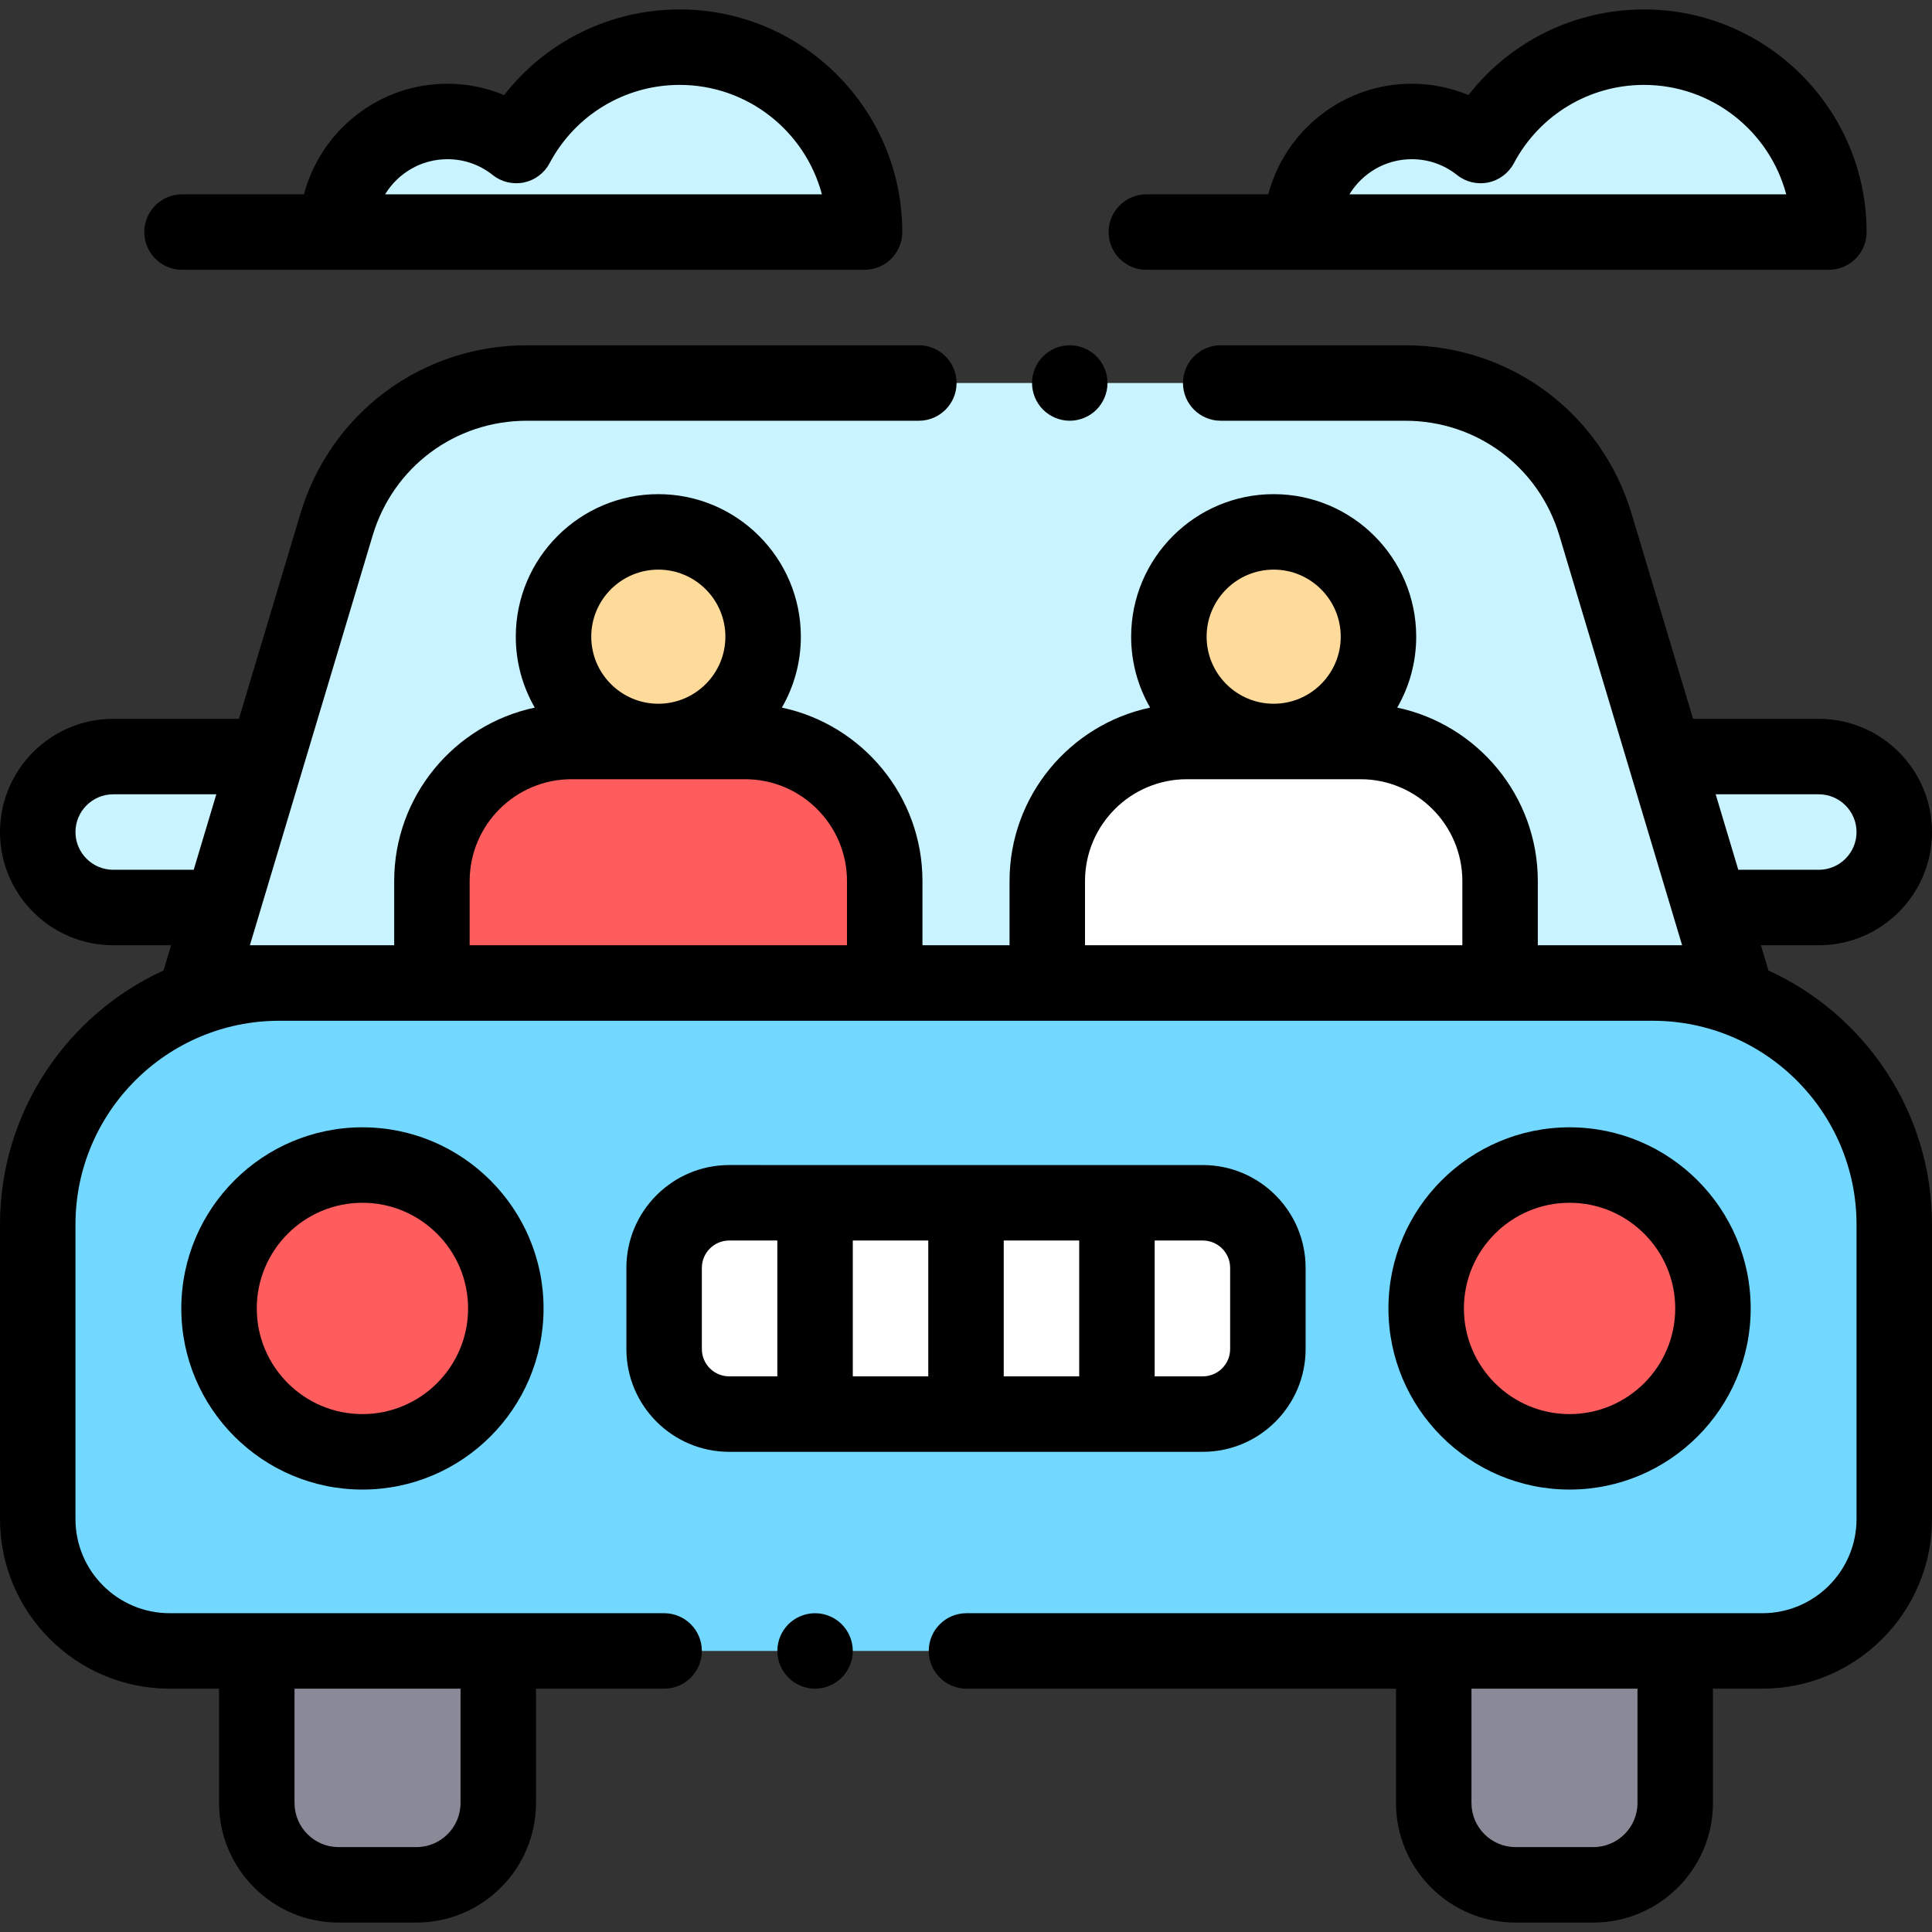 <?xml version="1.0" encoding="iso-8859-1"?>
<!-- Generator: Adobe Illustrator 19.0.0, SVG Export Plug-In . SVG Version: 6.00 Build 0)  -->
<svg xmlns="http://www.w3.org/2000/svg" xmlns:xlink="http://www.w3.org/1999/xlink" version="1.1" id="Layer_1" x="0px" y="0px" viewBox="0 0 512 512" style="enable-background:new 0 0 512 512;" xml:space="preserve" width="512" height="512">
<rect x="0" y="0" width="512" height="512" fill="#333333" stroke="none"/>
<g id="XMLID_1571_">
	<path id="XMLID_942_" style="fill:#C9F3FF;" d="M459.375,240.5H482c11.046,0,20-8.954,20-20v0c0-11.046-8.954-20-20-20h-35.875   H65.875H30c-11.046,0-20,8.954-20,20v0c0,11.046,8.954,20,20,20h22.625H459.375z"/>
	<path id="XMLID_2394_" style="fill:#72D8FF;" d="M467.048,437.516H44.952C25.649,437.516,10,421.867,10,402.563v-78.055   c0-35.342,28.65-63.992,63.992-63.992h364.016c35.342,0,63.992,28.65,63.992,63.992v78.055   C502,421.867,486.351,437.516,467.048,437.516z"/>
	<path id="XMLID_2364_" style="fill:#898998;" d="M110.357,499.5H89.738c-11.979,0-21.691-9.711-21.691-21.691v-40.294h64v40.294   C132.048,489.789,122.337,499.5,110.357,499.5z"/>
	<path id="XMLID_1377_" style="fill:#898998;" d="M401.643,499.5h20.619c11.979,0,21.691-9.711,21.691-21.691v-40.294h-64v40.294   C379.952,489.789,389.663,499.5,401.643,499.5z"/>
	<path id="XMLID_2363_" style="fill:#C9F3FF;" d="M344.816,61.5c0-16.188,13.123-29.311,29.311-29.311   c6.896,0,13.231,2.388,18.237,6.373c8.229-15.501,24.528-26.063,43.301-26.063c27.062,0,49,21.938,49,49H344.816"/>
	<path id="XMLID_2362_" style="fill:#C9F3FF;" d="M89.264,61.5c0-16.188,13.123-29.311,29.311-29.311   c6.896,0,13.231,2.388,18.237,6.373C145.04,23.062,161.34,12.5,180.113,12.5c27.062,0,49,21.938,49,49H89.264"/>
	<path id="XMLID_2493_" style="fill:#C9F3FF;" d="M372.382,101.5H139.618c-23.262,0-43.767,15.263-50.444,37.546L52.786,260.5   h406.429l-36.389-121.454C416.149,116.763,395.643,101.5,372.382,101.5z"/>
	<g id="XMLID_1373_">
		<path id="XMLID_2460_" style="fill:#FFFFFF;" d="M318.758,374.75H193.242c-9.523,0-17.242-7.72-17.242-17.242v-21.516    c0-9.523,7.72-17.242,17.242-17.242h125.516c9.523,0,17.242,7.72,17.242,17.242v21.516C336,367.03,328.28,374.75,318.758,374.75z"/>
		<circle id="XMLID_2446_" style="fill:#FF5D5D;" cx="96.048" cy="346.75" r="38"/>
		<circle id="XMLID_2445_" style="fill:#FF5D5D;" cx="415.952" cy="346.75" r="38"/>
	</g>
	<g id="XMLID_2494_">
		<path id="XMLID_2496_" style="fill:#FFFFFF;" d="M360.538,196.5h-46c-20.435,0-37,16.565-37,37v27h120v-27    C397.538,213.065,380.972,196.5,360.538,196.5z"/>
		<path id="XMLID_2495_" style="fill:#FEDA9B;" d="M337.538,140.955L337.538,140.955c15.339,0,27.773,12.434,27.773,27.773v0    c0,15.338-12.434,27.773-27.773,27.773h0c-15.338,0-27.773-12.434-27.773-27.773v0    C309.765,153.389,322.199,140.955,337.538,140.955z"/>
	</g>
	<g id="XMLID_1243_">
		<path id="XMLID_1247_" style="fill:#FF5D5D;" d="M199,196.5h-46c-20.435,0-37,16.565-37,37v27h120v-27    C236,213.065,219.435,196.5,199,196.5z"/>
		<path id="XMLID_1245_" style="fill:#FEDA9B;" d="M176,140.955L176,140.955c15.338,0,27.773,12.434,27.773,27.773v0    c0,15.338-12.434,27.773-27.773,27.773h0c-15.338,0-27.773-12.434-27.773-27.773v0C148.227,153.389,160.662,140.955,176,140.955z"/>
	</g>
	<g id="XMLID_553_">
		<path id="XMLID_644_" d="M468.661,257.191l-2.004-6.691H482c16.542,0,30-13.458,30-30s-13.458-30-30-30h-33.32l-16.276-54.324    c-8.006-26.722-32.127-44.676-60.022-44.676H323.5c-5.522,0-10,4.477-10,10s4.478,10,10,10h48.882    c18.992,0,35.414,12.223,40.864,30.416L445.778,250.5h-38.24v-17c0-22.576-16.001-41.478-37.257-45.978    c3.192-5.54,5.029-11.955,5.029-18.795c0-20.828-16.944-37.772-37.772-37.772s-37.772,16.945-37.772,37.773    c0,6.84,1.837,13.255,5.029,18.795c-21.255,4.5-37.256,23.402-37.256,45.978v17h-23.076v-17c0-22.576-16.001-41.478-37.257-45.978    c3.192-5.54,5.029-11.955,5.029-18.795c0-20.828-16.944-37.772-37.772-37.772s-37.772,16.945-37.772,37.773    c0,6.84,1.837,13.255,5.029,18.795c-21.255,4.5-37.256,23.402-37.256,45.978v17h-38.24l32.532-108.584    c5.45-18.192,21.872-30.416,40.864-30.416H243.5c5.522,0,10-4.477,10-10s-4.478-10-10-10H139.618    c-27.896,0-52.017,17.954-60.022,44.676L63.32,190.5H30c-16.542,0-30,13.458-30,30s13.458,30,30,30h15.343l-2.005,6.691    C17.799,268.867,0,294.639,0,324.508v78.056c0,24.787,20.165,44.952,44.952,44.952h13.096v30.294    c0,17.475,14.216,31.69,31.69,31.69h20.619c17.475,0,31.69-14.216,31.69-31.69v-30.294H176c5.522,0,10-4.478,10-10    s-4.478-10-10-10h-43.952h-64H44.952C31.193,427.516,20,416.322,20,402.563v-78.056c0-29.771,24.221-53.992,53.992-53.992h364.016    c29.771,0,53.992,24.221,53.992,53.992v78.056c0,13.759-11.193,24.952-24.952,24.952h-23.096h-64H256.127c-5.522,0-10,4.478-10,10    s4.478,10,10,10h113.825v30.294c0,17.475,14.216,31.69,31.69,31.69h20.619c17.475,0,31.69-14.216,31.69-31.69v-30.294h13.096    c24.787,0,44.952-20.165,44.952-44.952v-78.056C512,294.639,494.201,268.867,468.661,257.191z M122.048,447.516v30.294    c0,6.446-5.244,11.69-11.69,11.69H89.738c-6.446,0-11.69-5.244-11.69-11.69v-30.294H122.048z M482,210.5c5.514,0,10,4.486,10,10    s-4.486,10-10,10h-21.335l-5.992-20H482z M337.538,150.955c9.8,0,17.772,7.973,17.772,17.773s-7.973,17.772-17.772,17.772    s-17.772-7.973-17.772-17.773C319.766,158.927,327.738,150.955,337.538,150.955z M287.538,233.5c0-14.888,12.112-27,27-27h46    c14.888,0,27,12.112,27,27v17h-100V233.5z M174.462,150.955c9.8,0,17.772,7.973,17.772,17.773s-7.973,17.772-17.772,17.772    s-17.772-7.973-17.772-17.773C156.689,158.927,164.662,150.955,174.462,150.955z M124.462,233.5c0-14.888,12.112-27,27-27h46    c14.888,0,27,12.112,27,27v17h-100V233.5z M30,230.5c-5.514,0-10-4.486-10-10s4.486-10,10-10h27.328l-5.992,20H30z     M433.952,477.81c0,6.446-5.244,11.69-11.69,11.69h-20.619c-6.446,0-11.69-5.244-11.69-11.69v-30.294h44V477.81z"/>
		<path id="XMLID_652_" d="M216,427.52c-2.63,0-5.21,1.061-7.07,2.92c-1.86,1.87-2.93,4.44-2.93,7.08c0,2.63,1.069,5.2,2.93,7.061    c1.86,1.87,4.44,2.939,7.07,2.939s5.21-1.069,7.069-2.939c1.86-1.86,2.931-4.431,2.931-7.061c0-2.64-1.07-5.21-2.931-7.08    C221.21,428.58,218.63,427.52,216,427.52z"/>
		<path id="XMLID_653_" d="M283.5,111.5c2.63,0,5.21-1.07,7.069-2.93c1.86-1.86,2.931-4.44,2.931-7.07c0-2.63-1.07-5.21-2.931-7.07    c-1.859-1.86-4.439-2.93-7.069-2.93s-5.21,1.07-7.07,2.93c-1.86,1.86-2.93,4.44-2.93,7.07c0,2.63,1.069,5.21,2.93,7.07    S280.87,111.5,283.5,111.5z"/>
		<path id="XMLID_656_" d="M346,357.508v-21.516c0-15.021-12.221-27.242-27.242-27.242H193.242    c-15.021,0-27.242,12.221-27.242,27.242v21.516c0,15.021,12.221,27.242,27.242,27.242h125.516    C333.779,384.75,346,372.529,346,357.508z M326,335.992v21.516c0,3.993-3.249,7.242-7.242,7.242H306v-36h12.758    C322.751,328.75,326,331.999,326,335.992z M266,328.75h20v36h-20V328.75z M246,364.75h-20v-36h20V364.75z M186,357.508v-21.516    c0-3.993,3.249-7.242,7.242-7.242H206v36h-12.758C189.249,364.75,186,361.501,186,357.508z"/>
		<path id="XMLID_662_" d="M48.048,346.75c0,26.468,21.532,48,48,48s48-21.532,48-48s-21.532-48-48-48S48.048,320.282,48.048,346.75    z M124.048,346.75c0,15.439-12.561,28-28,28s-28-12.561-28-28s12.561-28,28-28S124.048,331.311,124.048,346.75z"/>
		<path id="XMLID_665_" d="M415.952,394.75c26.468,0,48-21.532,48-48s-21.532-48-48-48s-48,21.532-48,48    S389.484,394.75,415.952,394.75z M415.952,318.75c15.439,0,28,12.561,28,28s-12.561,28-28,28s-28-12.561-28-28    S400.513,318.75,415.952,318.75z"/>
		<path id="XMLID_938_" d="M303.793,71.5h180.872c5.522,0,10-4.477,10-10c0-32.533-26.467-59-59-59    c-18.393,0-35.437,8.491-46.506,22.689c-4.742-1.962-9.859-3-15.032-3c-18.222,0-33.587,12.462-38.022,29.311h-32.312    c-5.522,0-10,4.477-10,10S298.271,71.5,303.793,71.5z M374.127,42.189c4.407,0,8.561,1.451,12.01,4.197    c2.326,1.851,5.354,2.572,8.266,1.966c2.91-0.606,5.4-2.476,6.795-5.102c6.794-12.8,20.002-20.751,34.468-20.751    c18.049,0,33.273,12.325,37.701,29H357.612C361.002,45.922,367.137,42.189,374.127,42.189z"/>
		<path id="XMLID_953_" d="M48.241,71.5h180.871c5.522,0,10-4.477,10-10c0-32.533-26.468-59-59-59    c-18.393,0-35.437,8.49-46.506,22.688c-4.742-1.962-9.859-2.999-15.032-2.999c-18.222,0-33.587,12.462-38.022,29.311H48.241    c-5.522,0-10,4.477-10,10S42.719,71.5,48.241,71.5z M118.574,42.189c4.408,0,8.561,1.451,12.009,4.196    c2.326,1.852,5.354,2.575,8.267,1.967c2.91-0.605,5.4-2.475,6.795-5.102c6.794-12.8,20.002-20.751,34.468-20.751    c18.049,0,33.273,12.325,37.701,29H102.06C105.449,45.922,111.584,42.189,118.574,42.189z"/>
	</g>
</g>















</svg>
